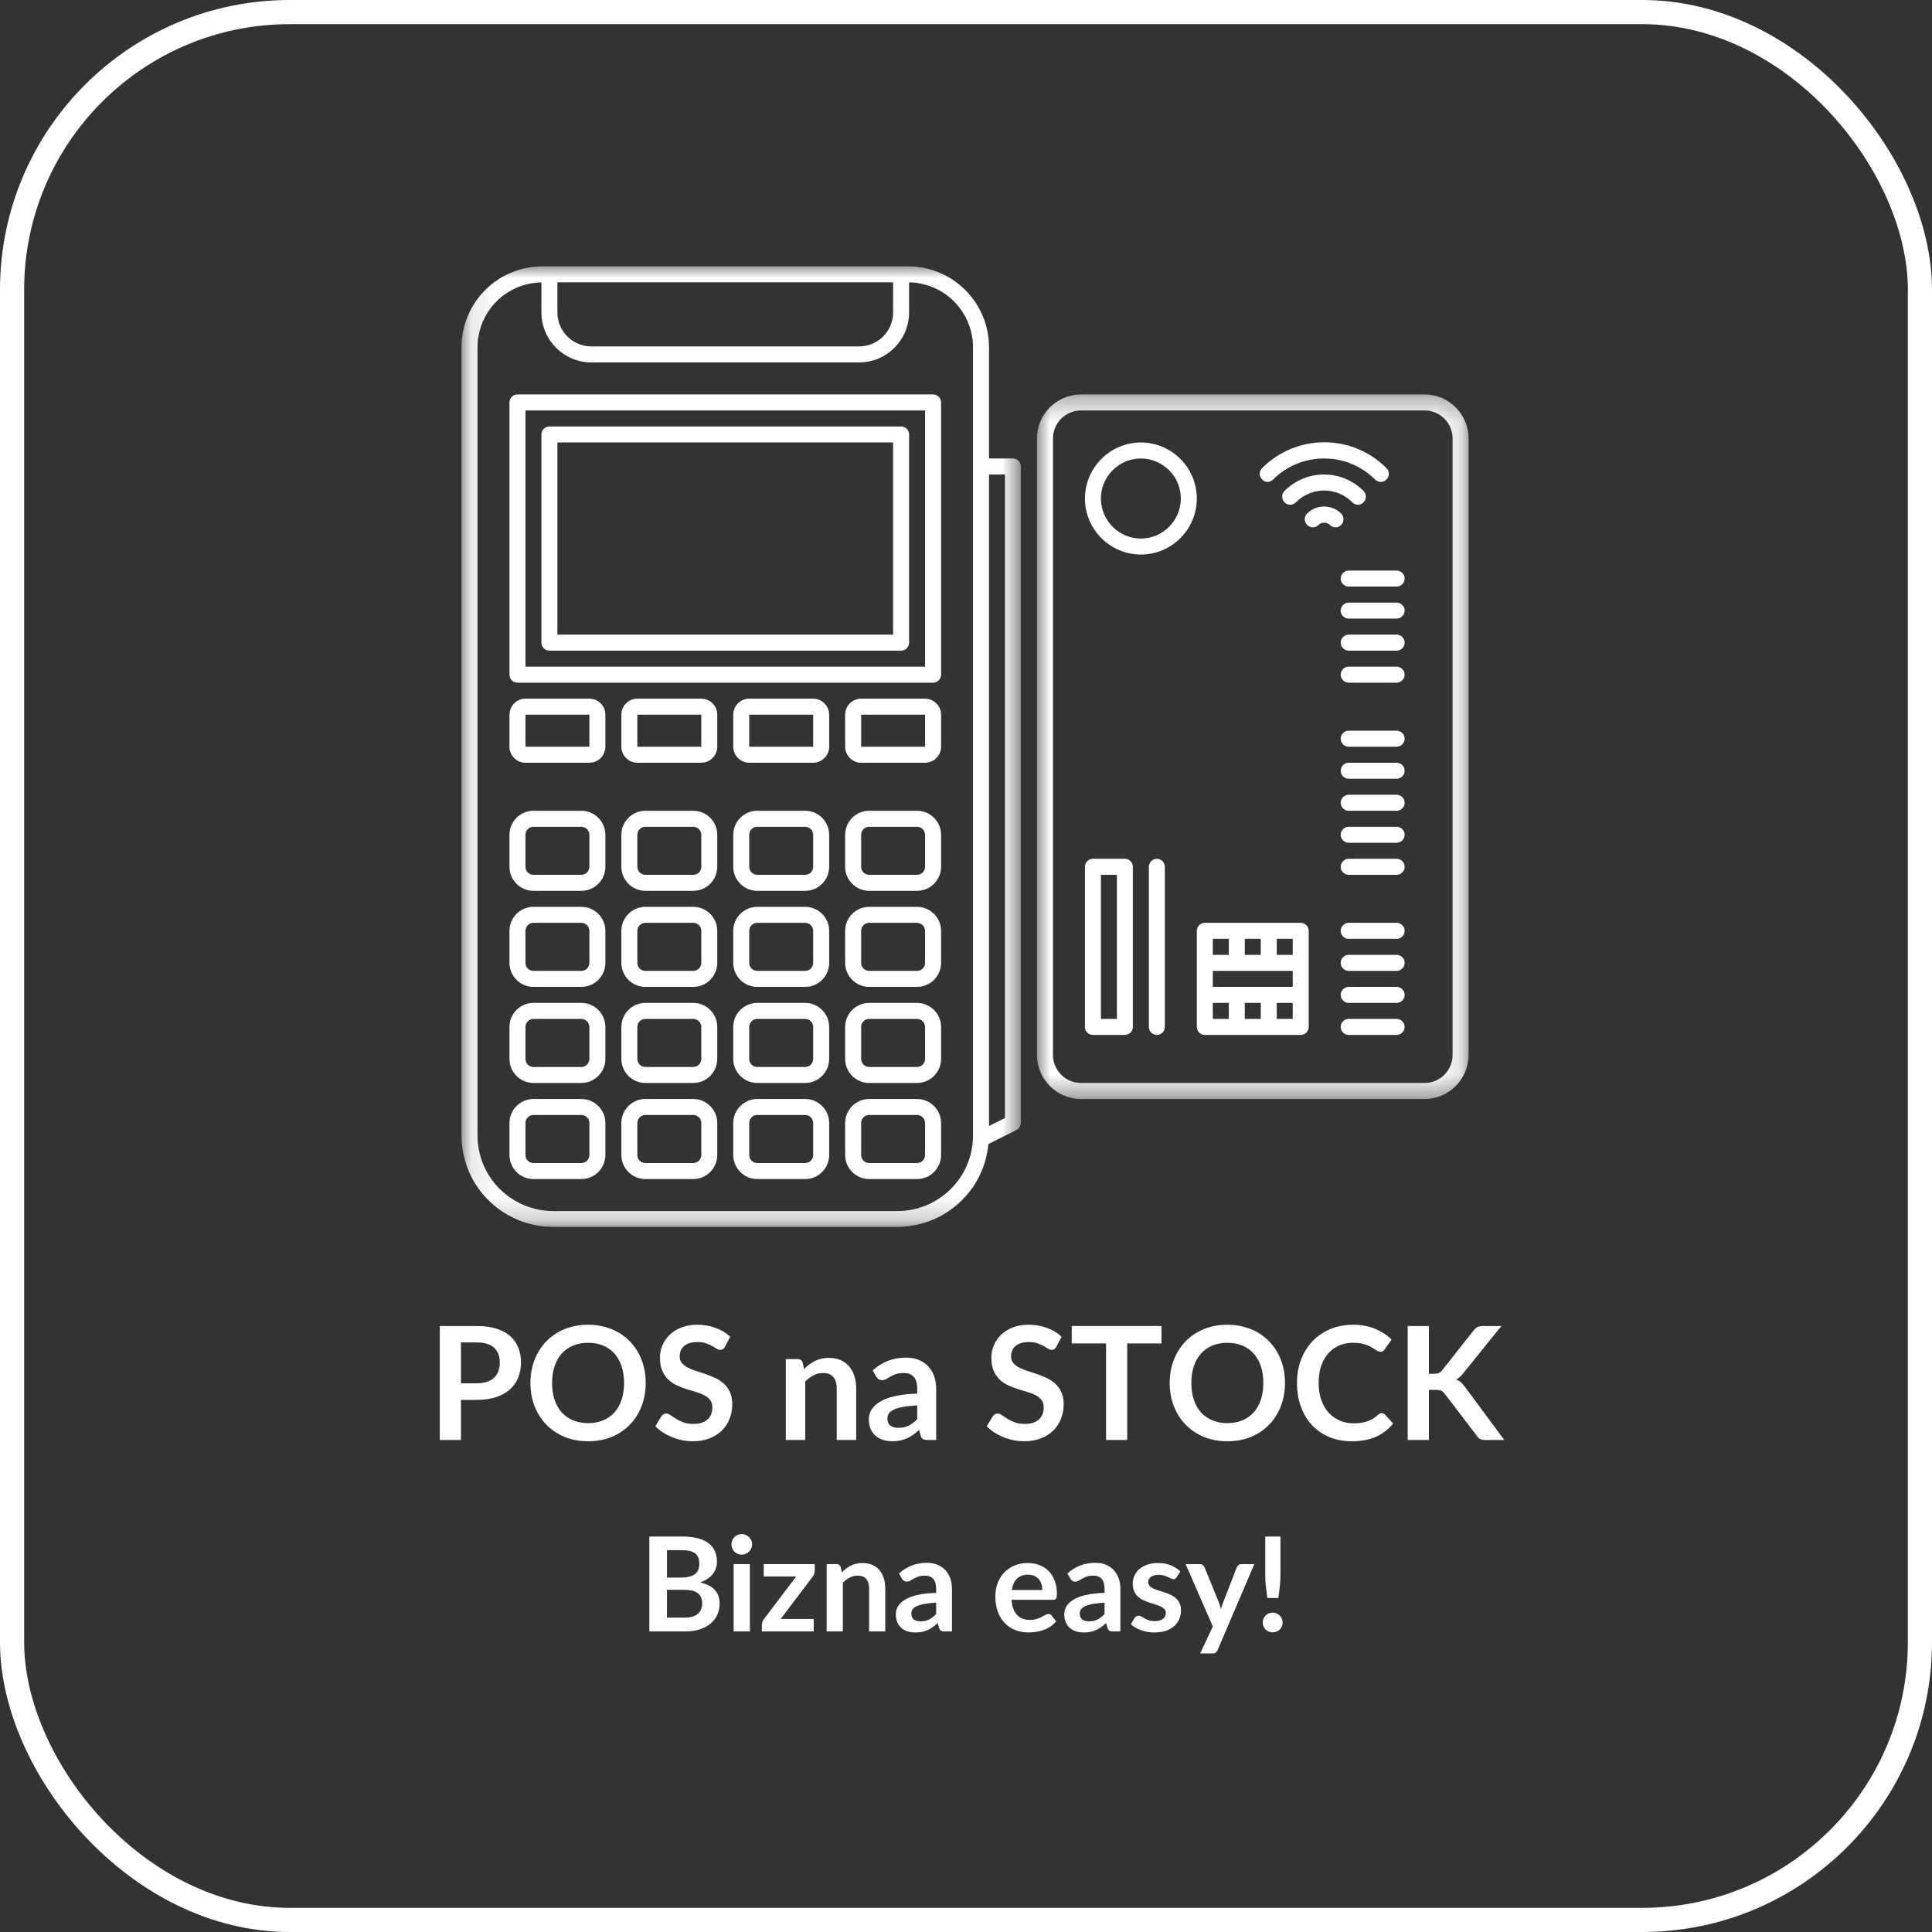 <svg width="80" height="80" viewBox="0 0 80 80" fill="none" xmlns="http://www.w3.org/2000/svg">
<rect x="0" y="0" width="80" height="80" fill="#333333" stroke="none"/>
<rect x="0.5" y="0.5" width="79" height="79" rx="11.5" stroke="white"/>
<g clip-path="url(#clip0_646_105221)">
<path d="M24.405 28.93H21.758C21.393 28.93 21.096 29.229 21.096 29.594V30.92C21.096 31.284 21.393 31.583 21.758 31.583H24.405C24.769 31.583 25.067 31.284 25.067 30.92V29.594C25.067 29.229 24.769 28.93 24.405 28.93ZM21.758 30.92V29.594H24.405V30.92H21.758Z" fill="white"/>
<path d="M29.039 28.93H26.391C26.027 28.93 25.729 29.229 25.729 29.594V30.92C25.729 31.284 26.027 31.583 26.391 31.583H29.039C29.403 31.583 29.7 31.284 29.7 30.92V29.594C29.7 29.229 29.403 28.93 29.039 28.93ZM26.391 30.92V29.594H29.039V30.92H26.391Z" fill="white"/>
<path d="M33.672 28.93H31.024C30.66 28.93 30.362 29.229 30.362 29.594V30.92C30.362 31.284 30.66 31.583 31.024 31.583H33.672C34.036 31.583 34.334 31.284 34.334 30.92V29.594C34.334 29.229 34.036 28.93 33.672 28.93ZM31.024 30.92V29.594H33.672V30.92H31.024Z" fill="white"/>
<path d="M38.305 28.93H35.658C35.294 28.93 34.996 29.229 34.996 29.594V30.92C34.996 31.284 35.294 31.583 35.658 31.583H38.305C38.669 31.583 38.968 31.284 38.968 30.92V29.594C38.968 29.229 38.669 28.93 38.305 28.93ZM35.658 30.92V29.594H38.305V30.92H35.658Z" fill="white"/>
<path d="M24.074 33.572H22.088C21.542 33.572 21.096 34.019 21.096 34.567V35.893C21.096 36.44 21.542 36.887 22.088 36.887H24.074C24.62 36.887 25.067 36.44 25.067 35.893V34.567C25.067 34.019 24.62 33.572 24.074 33.572ZM24.405 35.893C24.405 36.075 24.256 36.224 24.074 36.224H22.088C21.906 36.224 21.758 36.075 21.758 35.893V34.567C21.758 34.384 21.906 34.235 22.088 34.235H24.074C24.256 34.235 24.405 34.384 24.405 34.567V35.893Z" fill="white"/>
<path d="M24.074 37.55H22.088C21.542 37.55 21.096 37.998 21.096 38.545V39.871C21.096 40.418 21.542 40.865 22.088 40.865H24.074C24.62 40.865 25.067 40.418 25.067 39.871V38.545C25.067 37.998 24.62 37.55 24.074 37.55ZM24.405 39.871C24.405 40.053 24.256 40.202 24.074 40.202H22.088C21.906 40.202 21.758 40.053 21.758 39.871V38.545C21.758 38.362 21.906 38.213 22.088 38.213H24.074C24.256 38.213 24.405 38.362 24.405 38.545V39.871Z" fill="white"/>
<path d="M24.074 41.528H22.088C21.542 41.528 21.096 41.976 21.096 42.523V43.849C21.096 44.396 21.542 44.843 22.088 44.843H24.074C24.62 44.843 25.067 44.396 25.067 43.849V42.523C25.067 41.976 24.62 41.528 24.074 41.528ZM24.405 43.849C24.405 44.032 24.256 44.181 24.074 44.181H22.088C21.906 44.181 21.758 44.032 21.758 43.849V42.523C21.758 42.341 21.906 42.191 22.088 42.191H24.074C24.256 42.191 24.405 42.341 24.405 42.523V43.849Z" fill="white"/>
<path d="M24.074 45.507H22.088C21.542 45.507 21.096 45.954 21.096 46.501V47.827C21.096 48.375 21.542 48.822 22.088 48.822H24.074C24.62 48.822 25.067 48.375 25.067 47.827V46.501C25.067 45.954 24.62 45.507 24.074 45.507ZM24.405 47.827C24.405 48.01 24.256 48.159 24.074 48.159H22.088C21.906 48.159 21.758 48.01 21.758 47.827V46.501C21.758 46.319 21.906 46.169 22.088 46.169H24.074C24.256 46.169 24.405 46.319 24.405 46.501V47.827Z" fill="white"/>
<path d="M28.708 33.572H26.722C26.176 33.572 25.729 34.019 25.729 34.567V35.893C25.729 36.44 26.176 36.887 26.722 36.887H28.708C29.253 36.887 29.7 36.44 29.7 35.893V34.567C29.7 34.019 29.253 33.572 28.708 33.572ZM29.039 35.893C29.039 36.075 28.89 36.224 28.708 36.224H26.722C26.54 36.224 26.391 36.075 26.391 35.893V34.567C26.391 34.384 26.54 34.235 26.722 34.235H28.708C28.89 34.235 29.039 34.384 29.039 34.567V35.893Z" fill="white"/>
<path d="M28.708 37.55H26.722C26.176 37.55 25.729 37.998 25.729 38.545V39.871C25.729 40.418 26.176 40.865 26.722 40.865H28.708C29.253 40.865 29.7 40.418 29.7 39.871V38.545C29.7 37.998 29.253 37.55 28.708 37.55ZM29.039 39.871C29.039 40.053 28.89 40.202 28.708 40.202H26.722C26.54 40.202 26.391 40.053 26.391 39.871V38.545C26.391 38.362 26.54 38.213 26.722 38.213H28.708C28.89 38.213 29.039 38.362 29.039 38.545V39.871Z" fill="white"/>
<path d="M28.708 41.528H26.722C26.176 41.528 25.729 41.976 25.729 42.523V43.849C25.729 44.396 26.176 44.843 26.722 44.843H28.708C29.253 44.843 29.7 44.396 29.7 43.849V42.523C29.7 41.976 29.253 41.528 28.708 41.528ZM29.039 43.849C29.039 44.032 28.89 44.181 28.708 44.181H26.722C26.54 44.181 26.391 44.032 26.391 43.849V42.523C26.391 42.341 26.54 42.191 26.722 42.191H28.708C28.89 42.191 29.039 42.341 29.039 42.523V43.849Z" fill="white"/>
<path d="M28.708 45.507H26.722C26.176 45.507 25.729 45.954 25.729 46.501V47.827C25.729 48.375 26.176 48.822 26.722 48.822H28.708C29.253 48.822 29.7 48.375 29.7 47.827V46.501C29.7 45.954 29.253 45.507 28.708 45.507ZM29.039 47.827C29.039 48.01 28.89 48.159 28.708 48.159H26.722C26.54 48.159 26.391 48.01 26.391 47.827V46.501C26.391 46.319 26.54 46.169 26.722 46.169H28.708C28.89 46.169 29.039 46.319 29.039 46.501V47.827Z" fill="white"/>
<path d="M33.341 33.572H31.355C30.809 33.572 30.362 34.019 30.362 34.567V35.893C30.362 36.44 30.809 36.887 31.355 36.887H33.341C33.887 36.887 34.334 36.44 34.334 35.893V34.567C34.334 34.019 33.887 33.572 33.341 33.572ZM33.672 35.893C33.672 36.075 33.523 36.224 33.341 36.224H31.355C31.173 36.224 31.024 36.075 31.024 35.893V34.567C31.024 34.384 31.173 34.235 31.355 34.235H33.341C33.523 34.235 33.672 34.384 33.672 34.567V35.893Z" fill="white"/>
<path d="M37.974 33.572H35.988C35.443 33.572 34.996 34.019 34.996 34.567V35.893C34.996 36.44 35.443 36.887 35.988 36.887H37.974C38.52 36.887 38.968 36.44 38.968 35.893V34.567C38.968 34.019 38.52 33.572 37.974 33.572ZM38.305 35.893C38.305 36.075 38.156 36.224 37.974 36.224H35.988C35.806 36.224 35.658 36.075 35.658 35.893V34.567C35.658 34.384 35.806 34.235 35.988 34.235H37.974C38.156 34.235 38.305 34.384 38.305 34.567V35.893Z" fill="white"/>
<path d="M37.974 37.55H35.988C35.443 37.55 34.996 37.998 34.996 38.545V39.871C34.996 40.418 35.443 40.865 35.988 40.865H37.974C38.52 40.865 38.968 40.418 38.968 39.871V38.545C38.968 37.998 38.52 37.55 37.974 37.55ZM38.305 39.871C38.305 40.053 38.156 40.202 37.974 40.202H35.988C35.806 40.202 35.658 40.053 35.658 39.871V38.545C35.658 38.362 35.806 38.213 35.988 38.213H37.974C38.156 38.213 38.305 38.362 38.305 38.545V39.871Z" fill="white"/>
<path d="M37.974 41.528H35.988C35.443 41.528 34.996 41.976 34.996 42.523V43.849C34.996 44.396 35.443 44.843 35.988 44.843H37.974C38.52 44.843 38.968 44.396 38.968 43.849V42.523C38.968 41.976 38.52 41.528 37.974 41.528ZM38.305 43.849C38.305 44.032 38.156 44.181 37.974 44.181H35.988C35.806 44.181 35.658 44.032 35.658 43.849V42.523C35.658 42.341 35.806 42.191 35.988 42.191H37.974C38.156 42.191 38.305 42.341 38.305 42.523V43.849Z" fill="white"/>
<path d="M37.974 45.507H35.988C35.443 45.507 34.996 45.954 34.996 46.501V47.827C34.996 48.375 35.443 48.822 35.988 48.822H37.974C38.52 48.822 38.968 48.375 38.968 47.827V46.501C38.968 45.954 38.52 45.507 37.974 45.507ZM38.305 47.827C38.305 48.01 38.156 48.159 37.974 48.159H35.988C35.806 48.159 35.658 48.01 35.658 47.827V46.501C35.658 46.319 35.806 46.169 35.988 46.169H37.974C38.156 46.169 38.305 46.319 38.305 46.501V47.827Z" fill="white"/>
<path d="M33.341 37.55H31.355C30.809 37.55 30.362 37.998 30.362 38.545V39.871C30.362 40.418 30.809 40.865 31.355 40.865H33.341C33.887 40.865 34.334 40.418 34.334 39.871V38.545C34.334 37.998 33.887 37.55 33.341 37.55ZM33.672 39.871C33.672 40.053 33.523 40.202 33.341 40.202H31.355C31.173 40.202 31.024 40.053 31.024 39.871V38.545C31.024 38.362 31.173 38.213 31.355 38.213H33.341C33.523 38.213 33.672 38.362 33.672 38.545V39.871Z" fill="white"/>
<path d="M33.341 41.528H31.355C30.809 41.528 30.362 41.976 30.362 42.523V43.849C30.362 44.396 30.809 44.843 31.355 44.843H33.341C33.887 44.843 34.334 44.396 34.334 43.849V42.523C34.334 41.976 33.887 41.528 33.341 41.528ZM33.672 43.849C33.672 44.032 33.523 44.181 33.341 44.181H31.355C31.173 44.181 31.024 44.032 31.024 43.849V42.523C31.024 42.341 31.173 42.191 31.355 42.191H33.341C33.523 42.191 33.672 42.341 33.672 42.523V43.849Z" fill="white"/>
<path d="M33.341 45.507H31.355C30.809 45.507 30.362 45.954 30.362 46.501V47.827C30.362 48.375 30.809 48.822 31.355 48.822H33.341C33.887 48.822 34.334 48.375 34.334 47.827V46.501C34.334 45.954 33.887 45.507 33.341 45.507ZM33.672 47.827C33.672 48.01 33.523 48.159 33.341 48.159H31.355C31.173 48.159 31.024 48.01 31.024 47.827V46.501C31.024 46.319 31.173 46.169 31.355 46.169H33.341C33.523 46.169 33.672 46.319 33.672 46.501V47.827Z" fill="white"/>
<mask id="mask0_646_105221" style="mask-type:luminance" maskUnits="userSpaceOnUse" x="19" y="11" width="24" height="40">
<path d="M19.11 11.017H42.326V50.791H19.11V11.017Z" fill="white"/>
</mask>
<g mask="url(#mask0_646_105221)">
<path d="M41.946 18.985H40.953V14.385C40.953 12.844 39.91 11.501 38.413 11.128C38.148 11.062 37.875 11.029 37.602 11.029H22.461C22.188 11.029 21.915 11.062 21.65 11.128C20.152 11.501 19.11 12.844 19.11 14.385V47.007C19.11 48.457 19.912 49.758 21.211 50.405C21.733 50.67 22.32 50.803 22.907 50.803H37.155C37.743 50.803 38.33 50.662 38.851 50.405C40.035 49.808 40.804 48.673 40.928 47.372L42.087 46.791C42.202 46.733 42.269 46.617 42.269 46.493V19.316C42.277 19.134 42.128 18.985 41.946 18.985ZM36.982 11.691V12.934C36.982 13.714 36.353 14.344 35.575 14.344H24.488C23.71 14.344 23.081 13.714 23.081 12.934V11.691H36.982ZM38.562 49.816C38.132 50.032 37.643 50.148 37.164 50.148H22.907C22.419 50.148 21.94 50.032 21.509 49.816C20.433 49.278 19.772 48.209 19.772 47.007V14.385C19.772 13.15 20.608 12.073 21.807 11.774C22.006 11.725 22.212 11.7 22.419 11.691V12.934C22.419 14.079 23.346 15.007 24.488 15.007H35.575C36.717 15.007 37.643 14.079 37.643 12.934V11.691C37.85 11.691 38.057 11.725 38.255 11.774C39.456 12.073 40.291 13.15 40.291 14.385V47.007C40.291 48.209 39.629 49.278 38.562 49.816ZM41.615 46.294L40.953 46.626V19.648H41.615V46.294Z" fill="white"/>
</g>
<path d="M38.636 16.333H21.427C21.245 16.333 21.096 16.482 21.096 16.664V27.936C21.096 28.118 21.245 28.268 21.427 28.268H38.636C38.818 28.268 38.968 28.118 38.968 27.936V16.664C38.968 16.482 38.818 16.333 38.636 16.333ZM38.305 27.605H21.758V16.996H38.305V27.605Z" fill="white"/>
<mask id="mask1_646_105221" style="mask-type:luminance" maskUnits="userSpaceOnUse" x="42" y="16" width="19" height="30">
<path d="M42.869 16.306H60.852V45.558H42.869V16.306Z" fill="white"/>
</mask>
<g mask="url(#mask1_646_105221)">
<path d="M58.99 16.333H44.759C43.758 16.333 42.939 17.153 42.939 18.156V43.683C42.939 44.686 43.758 45.507 44.759 45.507H58.99C59.992 45.507 60.811 44.686 60.811 43.683V18.156C60.811 17.153 59.992 16.333 58.99 16.333ZM60.149 43.683C60.149 44.322 59.628 44.843 58.99 44.843H44.759C44.122 44.843 43.601 44.322 43.601 43.683V18.156C43.601 17.518 44.122 16.996 44.759 16.996H58.99C59.628 16.996 60.149 17.518 60.149 18.156V43.683Z" fill="white"/>
</g>
<path d="M57.832 42.191H55.846C55.664 42.191 55.515 42.341 55.515 42.523C55.515 42.706 55.664 42.854 55.846 42.854H57.832C58.014 42.854 58.163 42.706 58.163 42.523C58.163 42.341 58.014 42.191 57.832 42.191Z" fill="white"/>
<path d="M57.832 40.865H55.846C55.664 40.865 55.515 41.014 55.515 41.197C55.515 41.38 55.664 41.528 55.846 41.528H57.832C58.014 41.528 58.163 41.38 58.163 41.197C58.163 41.014 58.014 40.865 57.832 40.865Z" fill="white"/>
<path d="M57.832 39.539H55.846C55.664 39.539 55.515 39.688 55.515 39.871C55.515 40.053 55.664 40.202 55.846 40.202H57.832C58.014 40.202 58.163 40.053 58.163 39.871C58.163 39.688 58.014 39.539 57.832 39.539Z" fill="white"/>
<path d="M57.832 38.213H55.846C55.664 38.213 55.515 38.362 55.515 38.545C55.515 38.727 55.664 38.876 55.846 38.876H57.832C58.014 38.876 58.163 38.727 58.163 38.545C58.163 38.362 58.014 38.213 57.832 38.213Z" fill="white"/>
<path d="M57.832 35.561H55.846C55.664 35.561 55.515 35.71 55.515 35.893C55.515 36.075 55.664 36.224 55.846 36.224H57.832C58.014 36.224 58.163 36.075 58.163 35.893C58.163 35.71 58.014 35.561 57.832 35.561Z" fill="white"/>
<path d="M57.832 34.235H55.846C55.664 34.235 55.515 34.384 55.515 34.567C55.515 34.749 55.664 34.898 55.846 34.898H57.832C58.014 34.898 58.163 34.749 58.163 34.567C58.163 34.384 58.014 34.235 57.832 34.235Z" fill="white"/>
<path d="M57.832 32.909H55.846C55.664 32.909 55.515 33.058 55.515 33.241C55.515 33.423 55.664 33.572 55.846 33.572H57.832C58.014 33.572 58.163 33.423 58.163 33.241C58.163 33.058 58.014 32.909 57.832 32.909Z" fill="white"/>
<path d="M57.832 31.583H55.846C55.664 31.583 55.515 31.732 55.515 31.914C55.515 32.096 55.664 32.246 55.846 32.246H57.832C58.014 32.246 58.163 32.096 58.163 31.914C58.163 31.732 58.014 31.583 57.832 31.583Z" fill="white"/>
<path d="M57.832 30.256H55.846C55.664 30.256 55.515 30.406 55.515 30.588C55.515 30.77 55.664 30.92 55.846 30.92H57.832C58.014 30.92 58.163 30.77 58.163 30.588C58.163 30.406 58.014 30.256 57.832 30.256Z" fill="white"/>
<path d="M57.832 27.605H55.846C55.664 27.605 55.515 27.754 55.515 27.936C55.515 28.118 55.664 28.268 55.846 28.268H57.832C58.014 28.268 58.163 28.118 58.163 27.936C58.163 27.754 58.014 27.605 57.832 27.605Z" fill="white"/>
<path d="M57.832 26.279H55.846C55.664 26.279 55.515 26.428 55.515 26.61C55.515 26.792 55.664 26.942 55.846 26.942H57.832C58.014 26.942 58.163 26.792 58.163 26.61C58.163 26.428 58.014 26.279 57.832 26.279Z" fill="white"/>
<path d="M57.832 24.953H55.846C55.664 24.953 55.515 25.102 55.515 25.284C55.515 25.466 55.664 25.615 55.846 25.615H57.832C58.014 25.615 58.163 25.466 58.163 25.284C58.163 25.102 58.014 24.953 57.832 24.953Z" fill="white"/>
<path d="M57.832 23.627H55.846C55.664 23.627 55.515 23.775 55.515 23.958C55.515 24.14 55.664 24.289 55.846 24.289H57.832C58.014 24.289 58.163 24.14 58.163 23.958C58.163 23.775 58.014 23.627 57.832 23.627Z" fill="white"/>
<path d="M47.241 18.322C45.967 18.322 44.925 19.366 44.925 20.643C44.925 21.919 45.967 22.963 47.241 22.963C48.516 22.963 49.558 21.919 49.558 20.643C49.558 19.366 48.516 18.322 47.241 18.322ZM47.241 22.3C46.331 22.3 45.586 21.554 45.586 20.643C45.586 19.731 46.331 18.985 47.241 18.985C48.151 18.985 48.896 19.731 48.896 20.643C48.896 21.554 48.151 22.3 47.241 22.3Z" fill="white"/>
<path d="M46.58 35.561H45.256C45.073 35.561 44.925 35.71 44.925 35.893V42.523C44.925 42.706 45.073 42.854 45.256 42.854H46.58C46.761 42.854 46.91 42.706 46.91 42.523V35.893C46.91 35.71 46.761 35.561 46.58 35.561ZM46.248 42.191H45.586V36.224H46.248V42.191Z" fill="white"/>
<path d="M47.903 35.561C47.721 35.561 47.572 35.71 47.572 35.893V42.523C47.572 42.706 47.721 42.854 47.903 42.854C48.085 42.854 48.234 42.706 48.234 42.523V35.893C48.234 35.71 48.085 35.561 47.903 35.561Z" fill="white"/>
<path d="M52.487 19.955C52.569 19.955 52.652 19.922 52.719 19.855C53.281 19.292 54.026 18.985 54.829 18.985C55.631 18.985 56.367 19.292 56.938 19.855C57.071 19.988 57.278 19.988 57.41 19.855C57.542 19.723 57.542 19.516 57.41 19.383C56.723 18.695 55.805 18.314 54.837 18.314C53.869 18.314 52.95 18.695 52.263 19.383C52.131 19.516 52.131 19.723 52.263 19.855C52.321 19.922 52.404 19.955 52.487 19.955Z" fill="white"/>
<path d="M53.19 20.328C53.058 20.46 53.058 20.667 53.19 20.8C53.322 20.933 53.529 20.933 53.662 20.8C53.976 20.485 54.39 20.311 54.829 20.311C55.267 20.311 55.689 20.485 55.995 20.8C56.061 20.867 56.144 20.9 56.227 20.9C56.309 20.9 56.401 20.867 56.459 20.8C56.591 20.667 56.591 20.46 56.459 20.328C56.02 19.888 55.441 19.648 54.82 19.648C54.216 19.648 53.629 19.888 53.19 20.328Z" fill="white"/>
<path d="M55.532 21.264C55.342 21.073 55.093 20.974 54.829 20.974C54.564 20.974 54.316 21.073 54.125 21.264C53.993 21.397 53.993 21.604 54.125 21.737C54.258 21.869 54.465 21.869 54.597 21.737C54.721 21.612 54.944 21.612 55.068 21.737C55.135 21.803 55.218 21.836 55.3 21.836C55.383 21.836 55.474 21.803 55.532 21.737C55.664 21.604 55.664 21.397 55.532 21.264Z" fill="white"/>
<path d="M22.75 26.942H37.313C37.495 26.942 37.643 26.792 37.643 26.61V17.99C37.643 17.808 37.495 17.659 37.313 17.659H22.75C22.568 17.659 22.419 17.808 22.419 17.99V26.61C22.419 26.792 22.568 26.942 22.75 26.942ZM23.081 18.322H36.982V26.279H23.081V18.322Z" fill="white"/>
<path d="M53.86 38.213H49.889C49.707 38.213 49.558 38.362 49.558 38.545V42.523C49.558 42.706 49.707 42.854 49.889 42.854H53.86C54.042 42.854 54.191 42.706 54.191 42.523V38.545C54.191 38.362 54.042 38.213 53.86 38.213ZM53.529 39.539H52.868V38.876H53.529V39.539ZM52.206 41.528V42.191H51.544V41.528H52.206ZM50.22 40.865V40.202H53.529V40.865H50.22ZM51.544 39.539V38.876H52.206V39.539H51.544ZM50.882 38.876V39.539H50.22V38.876H50.882ZM50.22 41.528H50.882V42.191H50.22V41.528ZM52.868 42.191V41.528H53.529V42.191H52.868Z" fill="white"/>
<path d="M19.743 57.279C19.903 57.279 20.043 57.259 20.162 57.219C20.281 57.18 20.381 57.123 20.461 57.047C20.54 56.972 20.599 56.881 20.637 56.773C20.676 56.666 20.696 56.545 20.696 56.412C20.696 56.286 20.676 56.171 20.637 56.069C20.599 55.967 20.54 55.88 20.463 55.808C20.385 55.736 20.286 55.681 20.166 55.644C20.047 55.606 19.906 55.587 19.743 55.587H19.088V57.279H19.743ZM19.743 54.907C20.058 54.907 20.33 54.944 20.56 55.019C20.791 55.093 20.981 55.197 21.129 55.33C21.279 55.461 21.39 55.62 21.462 55.806C21.536 55.99 21.573 56.192 21.573 56.412C21.573 56.64 21.535 56.849 21.458 57.041C21.383 57.231 21.269 57.395 21.116 57.532C20.965 57.668 20.775 57.774 20.546 57.851C20.316 57.927 20.049 57.966 19.743 57.966H19.088V59.626H18.211V54.907H19.743Z" fill="white"/>
<path d="M26.737 57.266C26.737 57.612 26.68 57.933 26.565 58.227C26.452 58.522 26.291 58.777 26.081 58.992C25.873 59.208 25.623 59.377 25.33 59.498C25.037 59.619 24.711 59.679 24.352 59.679C23.996 59.679 23.672 59.619 23.378 59.498C23.085 59.377 22.833 59.208 22.624 58.992C22.415 58.777 22.252 58.522 22.136 58.227C22.022 57.933 21.964 57.612 21.964 57.266C21.964 56.921 22.022 56.6 22.136 56.305C22.252 56.011 22.415 55.756 22.624 55.54C22.833 55.325 23.085 55.157 23.378 55.036C23.672 54.916 23.996 54.855 24.352 54.855C24.591 54.855 24.816 54.883 25.027 54.938C25.237 54.994 25.43 55.072 25.606 55.174C25.783 55.275 25.941 55.398 26.081 55.542C26.221 55.687 26.34 55.848 26.438 56.027C26.536 56.205 26.61 56.399 26.661 56.607C26.712 56.816 26.737 57.035 26.737 57.266ZM25.842 57.266C25.842 57.008 25.807 56.777 25.738 56.571C25.668 56.364 25.569 56.19 25.441 56.046C25.312 55.903 25.155 55.793 24.971 55.717C24.789 55.64 24.582 55.602 24.352 55.602C24.123 55.602 23.916 55.64 23.732 55.717C23.548 55.793 23.391 55.903 23.261 56.046C23.132 56.19 23.033 56.364 22.964 56.571C22.894 56.777 22.86 57.008 22.86 57.266C22.86 57.526 22.894 57.758 22.964 57.964C23.033 58.169 23.132 58.343 23.261 58.486C23.391 58.628 23.548 58.737 23.732 58.814C23.916 58.89 24.123 58.929 24.352 58.929C24.582 58.929 24.789 58.89 24.971 58.814C25.155 58.737 25.312 58.628 25.441 58.486C25.569 58.343 25.668 58.169 25.738 57.964C25.807 57.758 25.842 57.526 25.842 57.266Z" fill="white"/>
<path d="M30.018 55.765C29.992 55.811 29.965 55.844 29.935 55.865C29.905 55.886 29.869 55.895 29.827 55.895C29.78 55.895 29.73 55.879 29.676 55.846C29.623 55.812 29.56 55.775 29.487 55.733C29.413 55.693 29.327 55.655 29.228 55.621C29.129 55.587 29.012 55.57 28.878 55.57C28.756 55.57 28.649 55.585 28.558 55.614C28.467 55.643 28.39 55.684 28.328 55.736C28.266 55.788 28.219 55.851 28.188 55.925C28.159 55.997 28.144 56.077 28.144 56.163C28.144 56.275 28.174 56.368 28.237 56.441C28.299 56.515 28.381 56.578 28.483 56.631C28.585 56.683 28.701 56.73 28.831 56.771C28.961 56.812 29.095 56.856 29.233 56.903C29.369 56.949 29.503 57.004 29.634 57.066C29.764 57.129 29.88 57.208 29.982 57.302C30.084 57.396 30.165 57.512 30.228 57.649C30.29 57.785 30.321 57.952 30.321 58.148C30.321 58.361 30.284 58.561 30.211 58.748C30.139 58.934 30.033 59.096 29.892 59.235C29.752 59.372 29.581 59.481 29.379 59.56C29.176 59.639 28.945 59.679 28.685 59.679C28.535 59.679 28.387 59.664 28.241 59.634C28.097 59.605 27.957 59.563 27.823 59.509C27.69 59.454 27.565 59.389 27.448 59.313C27.33 59.237 27.226 59.152 27.136 59.058L27.392 58.637C27.414 58.606 27.441 58.581 27.475 58.561C27.51 58.54 27.548 58.529 27.588 58.529C27.641 58.529 27.699 58.552 27.762 58.597C27.825 58.641 27.9 58.691 27.987 58.746C28.074 58.8 28.176 58.849 28.292 58.895C28.408 58.939 28.548 58.961 28.712 58.961C28.961 58.961 29.154 58.902 29.29 58.784C29.427 58.665 29.496 58.494 29.496 58.272C29.496 58.147 29.464 58.046 29.402 57.968C29.341 57.89 29.26 57.825 29.158 57.772C29.056 57.718 28.94 57.673 28.81 57.636C28.68 57.599 28.547 57.559 28.411 57.515C28.276 57.471 28.144 57.419 28.014 57.358C27.884 57.297 27.768 57.217 27.666 57.12C27.564 57.022 27.482 56.9 27.42 56.754C27.358 56.607 27.327 56.425 27.327 56.21C27.327 56.038 27.361 55.871 27.429 55.708C27.498 55.544 27.597 55.399 27.728 55.272C27.858 55.146 28.019 55.046 28.21 54.97C28.401 54.894 28.62 54.855 28.867 54.855C29.146 54.855 29.402 54.9 29.636 54.987C29.87 55.074 30.071 55.195 30.236 55.351L30.018 55.765Z" fill="white"/>
<path d="M33.293 56.688C33.359 56.621 33.429 56.56 33.505 56.503C33.58 56.445 33.659 56.396 33.742 56.356C33.827 56.315 33.917 56.283 34.012 56.261C34.108 56.238 34.212 56.227 34.324 56.227C34.507 56.227 34.668 56.258 34.81 56.32C34.951 56.381 35.069 56.468 35.162 56.58C35.257 56.692 35.329 56.826 35.379 56.981C35.428 57.138 35.453 57.309 35.453 57.496V59.626H34.647V57.496C34.647 57.291 34.6 57.132 34.507 57.02C34.413 56.908 34.271 56.852 34.08 56.852C33.941 56.852 33.811 56.883 33.689 56.947C33.567 57.01 33.452 57.096 33.343 57.205V59.626H32.539V56.278H33.032C33.136 56.278 33.205 56.327 33.237 56.424L33.293 56.688Z" fill="white"/>
<path d="M37.98 58.197C37.748 58.207 37.552 58.227 37.394 58.257C37.236 58.287 37.108 58.324 37.012 58.37C36.917 58.415 36.849 58.468 36.806 58.529C36.765 58.59 36.745 58.657 36.745 58.729C36.745 58.871 36.786 58.972 36.87 59.033C36.955 59.094 37.064 59.124 37.199 59.124C37.364 59.124 37.507 59.094 37.627 59.035C37.748 58.974 37.865 58.883 37.98 58.761V58.197ZM36.136 56.745C36.52 56.392 36.983 56.216 37.524 56.216C37.719 56.216 37.893 56.248 38.048 56.312C38.202 56.376 38.332 56.465 38.438 56.58C38.545 56.694 38.627 56.831 38.682 56.99C38.737 57.149 38.765 57.322 38.765 57.511V59.626H38.4C38.325 59.626 38.266 59.615 38.224 59.592C38.182 59.57 38.15 59.523 38.126 59.454L38.056 59.211C37.971 59.288 37.889 59.355 37.808 59.413C37.727 59.47 37.643 59.519 37.555 59.558C37.469 59.596 37.376 59.626 37.277 59.647C37.18 59.668 37.071 59.679 36.95 59.679C36.809 59.679 36.679 59.66 36.56 59.622C36.441 59.583 36.338 59.526 36.25 59.449C36.164 59.373 36.096 59.279 36.049 59.167C36 59.053 35.976 58.922 35.976 58.771C35.976 58.686 35.99 58.602 36.019 58.518C36.047 58.435 36.093 58.355 36.157 58.278C36.222 58.202 36.305 58.13 36.407 58.063C36.509 57.995 36.634 57.937 36.783 57.887C36.931 57.837 37.104 57.797 37.303 57.766C37.501 57.733 37.726 57.714 37.98 57.706V57.511C37.98 57.287 37.932 57.121 37.836 57.013C37.741 56.906 37.603 56.852 37.424 56.852C37.293 56.852 37.185 56.868 37.099 56.898C37.013 56.928 36.937 56.962 36.872 57.001C36.807 57.039 36.747 57.074 36.694 57.105C36.641 57.134 36.582 57.149 36.518 57.149C36.461 57.149 36.413 57.134 36.373 57.105C36.335 57.075 36.304 57.041 36.28 57.003L36.136 56.745Z" fill="white"/>
<path d="M43.74 55.765C43.715 55.811 43.687 55.844 43.657 55.865C43.628 55.886 43.592 55.895 43.549 55.895C43.502 55.895 43.452 55.879 43.398 55.846C43.346 55.812 43.283 55.775 43.209 55.733C43.136 55.693 43.049 55.655 42.951 55.621C42.851 55.587 42.735 55.57 42.6 55.57C42.478 55.57 42.372 55.585 42.28 55.614C42.189 55.643 42.113 55.684 42.051 55.736C41.988 55.788 41.941 55.851 41.911 55.925C41.881 55.997 41.866 56.077 41.866 56.163C41.866 56.275 41.897 56.368 41.959 56.441C42.022 56.515 42.104 56.578 42.206 56.631C42.308 56.683 42.423 56.73 42.554 56.771C42.684 56.812 42.818 56.856 42.955 56.903C43.092 56.949 43.225 57.004 43.356 57.066C43.486 57.129 43.602 57.208 43.704 57.302C43.806 57.396 43.888 57.512 43.95 57.649C44.012 57.785 44.044 57.952 44.044 58.148C44.044 58.361 44.006 58.561 43.933 58.748C43.861 58.934 43.755 59.096 43.615 59.235C43.475 59.372 43.303 59.481 43.101 59.56C42.899 59.639 42.667 59.679 42.407 59.679C42.257 59.679 42.109 59.664 41.964 59.634C41.819 59.605 41.68 59.563 41.546 59.509C41.413 59.454 41.287 59.389 41.17 59.313C41.052 59.237 40.948 59.152 40.858 59.058L41.115 58.637C41.136 58.606 41.164 58.581 41.198 58.561C41.233 58.54 41.27 58.529 41.31 58.529C41.364 58.529 41.422 58.552 41.484 58.597C41.548 58.641 41.623 58.691 41.709 58.746C41.797 58.8 41.898 58.849 42.015 58.895C42.13 58.939 42.27 58.961 42.435 58.961C42.684 58.961 42.876 58.902 43.012 58.784C43.149 58.665 43.218 58.494 43.218 58.272C43.218 58.147 43.187 58.046 43.125 57.968C43.064 57.89 42.983 57.825 42.881 57.772C42.779 57.718 42.663 57.673 42.532 57.636C42.402 57.599 42.269 57.559 42.134 57.515C41.999 57.471 41.867 57.419 41.737 57.358C41.606 57.297 41.49 57.217 41.389 57.12C41.287 57.022 41.205 56.9 41.142 56.754C41.08 56.607 41.049 56.425 41.049 56.21C41.049 56.038 41.083 55.871 41.151 55.708C41.22 55.544 41.32 55.399 41.45 55.272C41.58 55.146 41.741 55.046 41.932 54.97C42.123 54.894 42.342 54.855 42.59 54.855C42.868 54.855 43.125 54.9 43.358 54.987C43.593 55.074 43.793 55.195 43.959 55.351L43.74 55.765Z" fill="white"/>
<path d="M48.095 55.629H46.675V59.626H45.799V55.629H44.379V54.907H48.095V55.629Z" fill="white"/>
<path d="M53.208 57.266C53.208 57.612 53.151 57.933 53.036 58.227C52.922 58.522 52.761 58.777 52.552 58.992C52.344 59.208 52.094 59.377 51.801 59.498C51.508 59.619 51.182 59.679 50.822 59.679C50.467 59.679 50.142 59.619 49.848 59.498C49.556 59.377 49.304 59.208 49.095 58.992C48.885 58.777 48.722 58.522 48.607 58.227C48.492 57.933 48.435 57.612 48.435 57.266C48.435 56.921 48.492 56.6 48.607 56.305C48.722 56.011 48.885 55.756 49.095 55.54C49.304 55.325 49.556 55.157 49.848 55.036C50.142 54.916 50.467 54.855 50.822 54.855C51.061 54.855 51.286 54.883 51.497 54.938C51.708 54.994 51.901 55.072 52.077 55.174C52.253 55.275 52.412 55.398 52.552 55.542C52.692 55.687 52.811 55.848 52.909 56.027C53.006 56.205 53.081 56.399 53.132 56.607C53.182 56.816 53.208 57.035 53.208 57.266ZM52.312 57.266C52.312 57.008 52.277 56.777 52.208 56.571C52.139 56.364 52.04 56.19 51.911 56.046C51.782 55.903 51.626 55.793 51.442 55.717C51.26 55.64 51.053 55.602 50.822 55.602C50.593 55.602 50.386 55.64 50.203 55.717C50.019 55.793 49.862 55.903 49.732 56.046C49.603 56.19 49.504 56.364 49.434 56.571C49.365 56.777 49.331 57.008 49.331 57.266C49.331 57.526 49.365 57.758 49.434 57.964C49.504 58.169 49.603 58.343 49.732 58.486C49.862 58.628 50.019 58.737 50.203 58.814C50.386 58.89 50.593 58.929 50.822 58.929C51.053 58.929 51.26 58.89 51.442 58.814C51.626 58.737 51.782 58.628 51.911 58.486C52.04 58.343 52.139 58.169 52.208 57.964C52.277 57.758 52.312 57.526 52.312 57.266Z" fill="white"/>
<path d="M57.214 58.514C57.262 58.514 57.304 58.533 57.342 58.569L57.687 58.944C57.496 59.181 57.261 59.362 56.981 59.49C56.702 59.616 56.367 59.679 55.977 59.679C55.627 59.679 55.313 59.62 55.032 59.501C54.753 59.38 54.515 59.214 54.317 59.001C54.12 58.787 53.969 58.532 53.863 58.236C53.758 57.94 53.706 57.616 53.706 57.266C53.706 56.912 53.762 56.587 53.876 56.293C53.989 55.998 54.148 55.744 54.353 55.532C54.558 55.318 54.803 55.152 55.088 55.034C55.372 54.915 55.687 54.855 56.032 54.855C56.376 54.855 56.68 54.912 56.947 55.026C57.213 55.138 57.439 55.285 57.626 55.468L57.333 55.876C57.315 55.903 57.292 55.926 57.265 55.946C57.238 55.965 57.2 55.974 57.153 55.974C57.12 55.974 57.086 55.965 57.051 55.946C57.017 55.928 56.979 55.905 56.938 55.878C56.897 55.851 56.849 55.822 56.794 55.789C56.74 55.756 56.677 55.727 56.605 55.699C56.534 55.671 56.451 55.648 56.357 55.629C56.262 55.611 56.153 55.602 56.03 55.602C55.819 55.602 55.626 55.639 55.451 55.714C55.277 55.79 55.126 55.899 55.001 56.042C54.874 56.184 54.776 56.357 54.706 56.562C54.636 56.768 54.602 57.003 54.602 57.266C54.602 57.531 54.639 57.767 54.714 57.974C54.789 58.181 54.89 58.356 55.018 58.497C55.146 58.639 55.298 58.747 55.472 58.822C55.646 58.898 55.833 58.935 56.032 58.935C56.152 58.935 56.26 58.929 56.357 58.916C56.453 58.902 56.541 58.881 56.622 58.852C56.704 58.824 56.781 58.788 56.853 58.744C56.927 58.699 57 58.643 57.072 58.578C57.093 58.558 57.115 58.543 57.14 58.531C57.164 58.52 57.189 58.514 57.214 58.514Z" fill="white"/>
<path d="M59.167 56.886H59.372C59.454 56.886 59.522 56.874 59.576 56.852C59.631 56.828 59.678 56.791 59.716 56.741L61.017 55.094C61.071 55.025 61.127 54.976 61.187 54.949C61.247 54.921 61.323 54.907 61.414 54.907H62.17L60.584 56.869C60.491 56.988 60.394 57.073 60.294 57.124C60.366 57.149 60.43 57.185 60.487 57.232C60.544 57.279 60.6 57.341 60.652 57.417L62.288 59.626H61.516C61.411 59.626 61.333 59.612 61.282 59.583C61.231 59.554 61.188 59.511 61.153 59.454L59.822 57.711C59.78 57.653 59.732 57.612 59.678 57.587C59.624 57.563 59.547 57.551 59.445 57.551H59.167V59.626H58.29V54.907H59.167V56.886Z" fill="white"/>
<path d="M28.356 66.983C28.492 66.983 28.606 66.967 28.698 66.934C28.79 66.902 28.863 66.859 28.919 66.805C28.974 66.751 29.013 66.688 29.038 66.615C29.063 66.542 29.076 66.464 29.076 66.384C29.076 66.299 29.061 66.222 29.033 66.154C29.006 66.086 28.964 66.028 28.906 65.98C28.849 65.932 28.775 65.895 28.683 65.869C28.591 65.844 28.482 65.831 28.354 65.831H27.618V66.983H28.356ZM27.618 64.19V65.325H28.199C28.448 65.325 28.636 65.28 28.764 65.189C28.892 65.099 28.957 64.954 28.957 64.757C28.957 64.552 28.898 64.406 28.783 64.319C28.667 64.233 28.486 64.19 28.24 64.19H27.618ZM28.24 63.624C28.495 63.624 28.715 63.649 28.898 63.699C29.081 63.747 29.231 63.817 29.347 63.907C29.465 63.998 29.55 64.108 29.604 64.236C29.659 64.364 29.687 64.509 29.687 64.67C29.687 64.763 29.673 64.851 29.645 64.936C29.617 65.02 29.576 65.099 29.519 65.172C29.462 65.246 29.39 65.312 29.303 65.372C29.215 65.431 29.11 65.482 28.989 65.525C29.528 65.645 29.797 65.937 29.797 66.398C29.797 66.566 29.765 66.721 29.702 66.862C29.638 67.004 29.545 67.126 29.424 67.228C29.303 67.33 29.154 67.41 28.976 67.468C28.799 67.526 28.597 67.555 28.369 67.555H26.888V63.624H28.24Z" fill="white"/>
<path d="M31.051 64.766V67.555H30.378V64.766H31.051ZM31.144 63.952C31.144 64.01 31.132 64.064 31.108 64.115C31.085 64.166 31.054 64.211 31.015 64.249C30.977 64.287 30.931 64.318 30.879 64.341C30.826 64.364 30.77 64.375 30.709 64.375C30.651 64.375 30.596 64.364 30.544 64.341C30.493 64.318 30.448 64.287 30.41 64.249C30.373 64.211 30.343 64.166 30.321 64.115C30.298 64.064 30.287 64.01 30.287 63.952C30.287 63.892 30.298 63.836 30.321 63.784C30.343 63.732 30.373 63.686 30.41 63.648C30.448 63.609 30.493 63.579 30.544 63.556C30.596 63.534 30.651 63.522 30.709 63.522C30.77 63.522 30.826 63.534 30.879 63.556C30.931 63.579 30.977 63.609 31.015 63.648C31.054 63.686 31.085 63.732 31.108 63.784C31.132 63.836 31.144 63.892 31.144 63.952Z" fill="white"/>
<path d="M33.737 65.042C33.737 65.089 33.729 65.135 33.712 65.18C33.696 65.226 33.674 65.263 33.646 65.293L32.326 67.038H33.695V67.555H31.547V67.274C31.547 67.245 31.554 67.208 31.568 67.166C31.582 67.122 31.603 67.082 31.632 67.045L32.969 65.278H31.625V64.766H33.737V65.042Z" fill="white"/>
<path d="M34.857 65.108C34.913 65.052 34.972 64.999 35.035 64.951C35.097 64.903 35.163 64.862 35.232 64.83C35.303 64.796 35.378 64.769 35.457 64.751C35.536 64.731 35.623 64.721 35.718 64.721C35.87 64.721 36.004 64.748 36.121 64.8C36.24 64.851 36.339 64.923 36.416 65.017C36.496 65.11 36.555 65.222 36.595 65.353C36.636 65.482 36.656 65.624 36.656 65.78V67.555H35.988V65.78C35.988 65.61 35.949 65.478 35.871 65.384C35.793 65.291 35.674 65.244 35.515 65.244C35.398 65.244 35.29 65.271 35.188 65.323C35.087 65.375 34.991 65.447 34.901 65.537V67.555H34.231V64.766H34.64C34.728 64.766 34.785 64.806 34.812 64.887L34.857 65.108Z" fill="white"/>
<path d="M38.764 66.364C38.569 66.373 38.407 66.39 38.275 66.415C38.144 66.44 38.038 66.471 37.957 66.509C37.877 66.546 37.821 66.59 37.787 66.641C37.753 66.692 37.736 66.747 37.736 66.807C37.736 66.925 37.771 67.009 37.84 67.06C37.909 67.111 38 67.136 38.112 67.136C38.25 67.136 38.369 67.112 38.468 67.062C38.569 67.012 38.667 66.936 38.764 66.834V66.364ZM37.227 65.155C37.548 64.86 37.934 64.713 38.384 64.713C38.546 64.713 38.692 64.74 38.821 64.793C38.949 64.848 39.057 64.922 39.145 65.017C39.235 65.112 39.303 65.226 39.349 65.359C39.396 65.491 39.419 65.635 39.419 65.793V67.555H39.114C39.05 67.555 39.001 67.546 38.967 67.527C38.933 67.508 38.906 67.469 38.887 67.41L38.827 67.21C38.756 67.273 38.687 67.329 38.619 67.376C38.552 67.425 38.483 67.465 38.411 67.498C38.339 67.531 38.261 67.555 38.178 67.572C38.096 67.589 38.005 67.597 37.906 67.597C37.788 67.597 37.679 67.582 37.579 67.551C37.48 67.52 37.395 67.472 37.322 67.408C37.25 67.344 37.194 67.266 37.155 67.172C37.115 67.078 37.095 66.968 37.095 66.843C37.095 66.772 37.106 66.702 37.129 66.632C37.153 66.563 37.191 66.496 37.244 66.433C37.297 66.369 37.367 66.309 37.452 66.254C37.538 66.198 37.643 66.149 37.766 66.107C37.89 66.065 38.035 66.031 38.199 66.005C38.364 65.979 38.552 65.962 38.764 65.956V65.793C38.764 65.606 38.724 65.467 38.645 65.378C38.565 65.289 38.45 65.244 38.301 65.244C38.191 65.244 38.101 65.257 38.029 65.282C37.958 65.308 37.895 65.337 37.84 65.367C37.786 65.399 37.737 65.427 37.692 65.452C37.648 65.478 37.599 65.491 37.545 65.491C37.499 65.491 37.459 65.479 37.426 65.455C37.394 65.431 37.368 65.403 37.348 65.37L37.227 65.155Z" fill="white"/>
<path d="M43.161 65.839C43.161 65.753 43.149 65.671 43.125 65.595C43.1 65.517 43.064 65.449 43.014 65.391C42.966 65.333 42.904 65.288 42.83 65.255C42.754 65.221 42.667 65.204 42.566 65.204C42.374 65.204 42.222 65.259 42.11 65.37C41.998 65.48 41.927 65.637 41.896 65.839H43.161ZM41.883 66.245C41.894 66.389 41.92 66.513 41.96 66.617C41.999 66.721 42.051 66.807 42.117 66.875C42.181 66.943 42.259 66.994 42.348 67.028C42.438 67.061 42.537 67.077 42.645 67.077C42.754 67.077 42.847 67.064 42.925 67.038C43.004 67.013 43.074 66.985 43.133 66.955C43.193 66.925 43.244 66.896 43.288 66.87C43.332 66.845 43.375 66.832 43.417 66.832C43.473 66.832 43.514 66.853 43.543 66.894L43.734 67.138C43.66 67.227 43.577 67.3 43.483 67.359C43.391 67.418 43.295 67.465 43.195 67.5C43.094 67.535 42.992 67.56 42.887 67.574C42.783 67.588 42.683 67.595 42.586 67.595C42.391 67.595 42.211 67.563 42.044 67.5C41.879 67.435 41.735 67.34 41.611 67.215C41.488 67.089 41.391 66.933 41.321 66.747C41.25 66.56 41.215 66.345 41.215 66.101C41.215 65.909 41.245 65.73 41.306 65.563C41.368 65.396 41.457 65.251 41.571 65.127C41.687 65.003 41.828 64.904 41.993 64.832C42.159 64.758 42.346 64.721 42.554 64.721C42.729 64.721 42.891 64.75 43.04 64.806C43.188 64.863 43.316 64.945 43.422 65.053C43.529 65.161 43.613 65.293 43.672 65.45C43.733 65.607 43.764 65.785 43.764 65.986C43.764 66.088 43.753 66.157 43.732 66.192C43.71 66.228 43.669 66.245 43.606 66.245H41.883Z" fill="white"/>
<path d="M45.737 66.364C45.543 66.373 45.381 66.39 45.249 66.415C45.118 66.44 45.012 66.471 44.931 66.509C44.851 66.546 44.795 66.59 44.761 66.641C44.727 66.692 44.71 66.747 44.71 66.807C44.71 66.925 44.745 67.009 44.814 67.06C44.883 67.111 44.974 67.136 45.086 67.136C45.224 67.136 45.343 67.112 45.443 67.062C45.543 67.012 45.641 66.936 45.737 66.834V66.364ZM44.201 65.155C44.522 64.86 44.908 64.713 45.358 64.713C45.52 64.713 45.666 64.74 45.795 64.793C45.923 64.848 46.031 64.922 46.12 65.017C46.209 65.112 46.276 65.226 46.323 65.359C46.37 65.491 46.393 65.635 46.393 65.793V67.555H46.088C46.024 67.555 45.975 67.546 45.941 67.527C45.907 67.508 45.88 67.469 45.861 67.41L45.801 67.21C45.73 67.273 45.661 67.329 45.593 67.376C45.526 67.425 45.457 67.465 45.385 67.498C45.313 67.531 45.235 67.555 45.152 67.572C45.069 67.589 44.979 67.597 44.88 67.597C44.762 67.597 44.654 67.582 44.553 67.551C44.454 67.52 44.369 67.472 44.296 67.408C44.224 67.344 44.168 67.266 44.129 67.172C44.089 67.078 44.069 66.968 44.069 66.843C44.069 66.772 44.081 66.702 44.103 66.632C44.127 66.563 44.165 66.496 44.218 66.433C44.272 66.369 44.341 66.309 44.426 66.254C44.512 66.198 44.617 66.149 44.74 66.107C44.864 66.065 45.008 66.031 45.173 66.005C45.339 65.979 45.526 65.962 45.737 65.956V65.793C45.737 65.606 45.698 65.467 45.619 65.378C45.539 65.289 45.424 65.244 45.275 65.244C45.166 65.244 45.075 65.257 45.003 65.282C44.932 65.308 44.87 65.337 44.814 65.367C44.76 65.399 44.711 65.427 44.666 65.452C44.622 65.478 44.573 65.491 44.519 65.491C44.473 65.491 44.433 65.479 44.4 65.455C44.367 65.431 44.342 65.403 44.322 65.37L44.201 65.155Z" fill="white"/>
<path d="M48.722 65.31C48.703 65.339 48.684 65.359 48.665 65.372C48.645 65.383 48.619 65.389 48.588 65.389C48.556 65.389 48.521 65.38 48.484 65.361C48.447 65.343 48.404 65.322 48.355 65.299C48.305 65.277 48.249 65.256 48.187 65.238C48.125 65.22 48.051 65.21 47.967 65.21C47.835 65.21 47.731 65.239 47.657 65.295C47.581 65.352 47.544 65.426 47.544 65.516C47.544 65.576 47.563 65.626 47.602 65.667C47.641 65.709 47.693 65.745 47.756 65.776C47.82 65.805 47.893 65.833 47.975 65.859C48.057 65.883 48.139 65.909 48.223 65.937C48.307 65.966 48.389 65.999 48.472 66.037C48.553 66.074 48.627 66.121 48.69 66.177C48.754 66.234 48.805 66.303 48.843 66.384C48.882 66.463 48.902 66.559 48.902 66.671C48.902 66.805 48.878 66.929 48.83 67.043C48.784 67.156 48.712 67.254 48.618 67.336C48.525 67.418 48.408 67.483 48.27 67.529C48.131 67.575 47.971 67.597 47.79 67.597C47.694 67.597 47.6 67.589 47.508 67.572C47.417 67.555 47.33 67.531 47.245 67.502C47.161 67.471 47.084 67.435 47.011 67.393C46.94 67.351 46.878 67.305 46.825 67.255L46.98 67C46.999 66.969 47.023 66.946 47.05 66.93C47.076 66.913 47.11 66.904 47.152 66.904C47.194 66.904 47.233 66.917 47.27 66.941C47.307 66.965 47.349 66.99 47.398 67.017C47.447 67.044 47.505 67.07 47.572 67.094C47.638 67.116 47.721 67.128 47.822 67.128C47.903 67.128 47.971 67.119 48.028 67.1C48.084 67.08 48.131 67.055 48.168 67.026C48.206 66.995 48.234 66.959 48.251 66.917C48.268 66.876 48.276 66.834 48.276 66.792C48.276 66.727 48.256 66.674 48.217 66.632C48.179 66.59 48.127 66.553 48.062 66.522C47.998 66.491 47.925 66.463 47.843 66.439C47.761 66.415 47.677 66.389 47.591 66.36C47.504 66.33 47.42 66.296 47.338 66.258C47.256 66.219 47.182 66.169 47.118 66.109C47.054 66.049 47.002 65.975 46.963 65.888C46.925 65.802 46.905 65.697 46.905 65.574C46.905 65.459 46.928 65.35 46.973 65.246C47.018 65.143 47.085 65.053 47.173 64.976C47.26 64.9 47.37 64.838 47.502 64.791C47.633 64.745 47.785 64.721 47.956 64.721C48.148 64.721 48.323 64.753 48.48 64.817C48.637 64.881 48.768 64.965 48.873 65.068L48.722 65.31Z" fill="white"/>
<path d="M51.938 64.766L50.421 68.322C50.4 68.369 50.374 68.404 50.342 68.429C50.311 68.453 50.263 68.465 50.198 68.465H49.699L50.219 67.347L49.094 64.766H49.682C49.734 64.766 49.775 64.778 49.805 64.804C49.836 64.83 49.859 64.859 49.873 64.891L50.465 66.337C50.485 66.387 50.501 66.436 50.514 66.486C50.528 66.534 50.542 66.583 50.554 66.632C50.57 66.583 50.585 66.533 50.601 66.484C50.618 66.432 50.636 66.383 50.656 66.335L51.216 64.891C51.23 64.855 51.254 64.825 51.286 64.802C51.32 64.778 51.359 64.766 51.401 64.766H51.938Z" fill="white"/>
<path d="M53.021 63.624V65.178C53.021 65.344 53.013 65.507 52.996 65.665C52.98 65.822 52.96 65.99 52.934 66.169H52.478C52.453 65.99 52.431 65.822 52.414 65.665C52.398 65.507 52.391 65.344 52.391 65.178V63.624H53.021ZM52.285 67.185C52.285 67.129 52.296 67.076 52.317 67.026C52.338 66.975 52.367 66.931 52.404 66.896C52.441 66.859 52.484 66.83 52.535 66.809C52.586 66.786 52.641 66.775 52.699 66.775C52.754 66.775 52.807 66.786 52.858 66.809C52.909 66.83 52.952 66.859 52.99 66.896C53.028 66.931 53.057 66.975 53.079 67.026C53.1 67.076 53.111 67.129 53.111 67.185C53.111 67.243 53.1 67.297 53.079 67.347C53.057 67.397 53.028 67.44 52.99 67.476C52.952 67.512 52.909 67.54 52.858 67.561C52.807 67.582 52.754 67.593 52.699 67.593C52.641 67.593 52.586 67.582 52.535 67.561C52.484 67.54 52.441 67.512 52.404 67.476C52.367 67.44 52.338 67.397 52.317 67.347C52.296 67.297 52.285 67.243 52.285 67.185Z" fill="white"/>
</g>
<defs>
<clipPath id="clip0_646_105221">
<rect width="45" height="58" fill="white" transform="translate(18 11)"/>
</clipPath>
</defs>
</svg>
